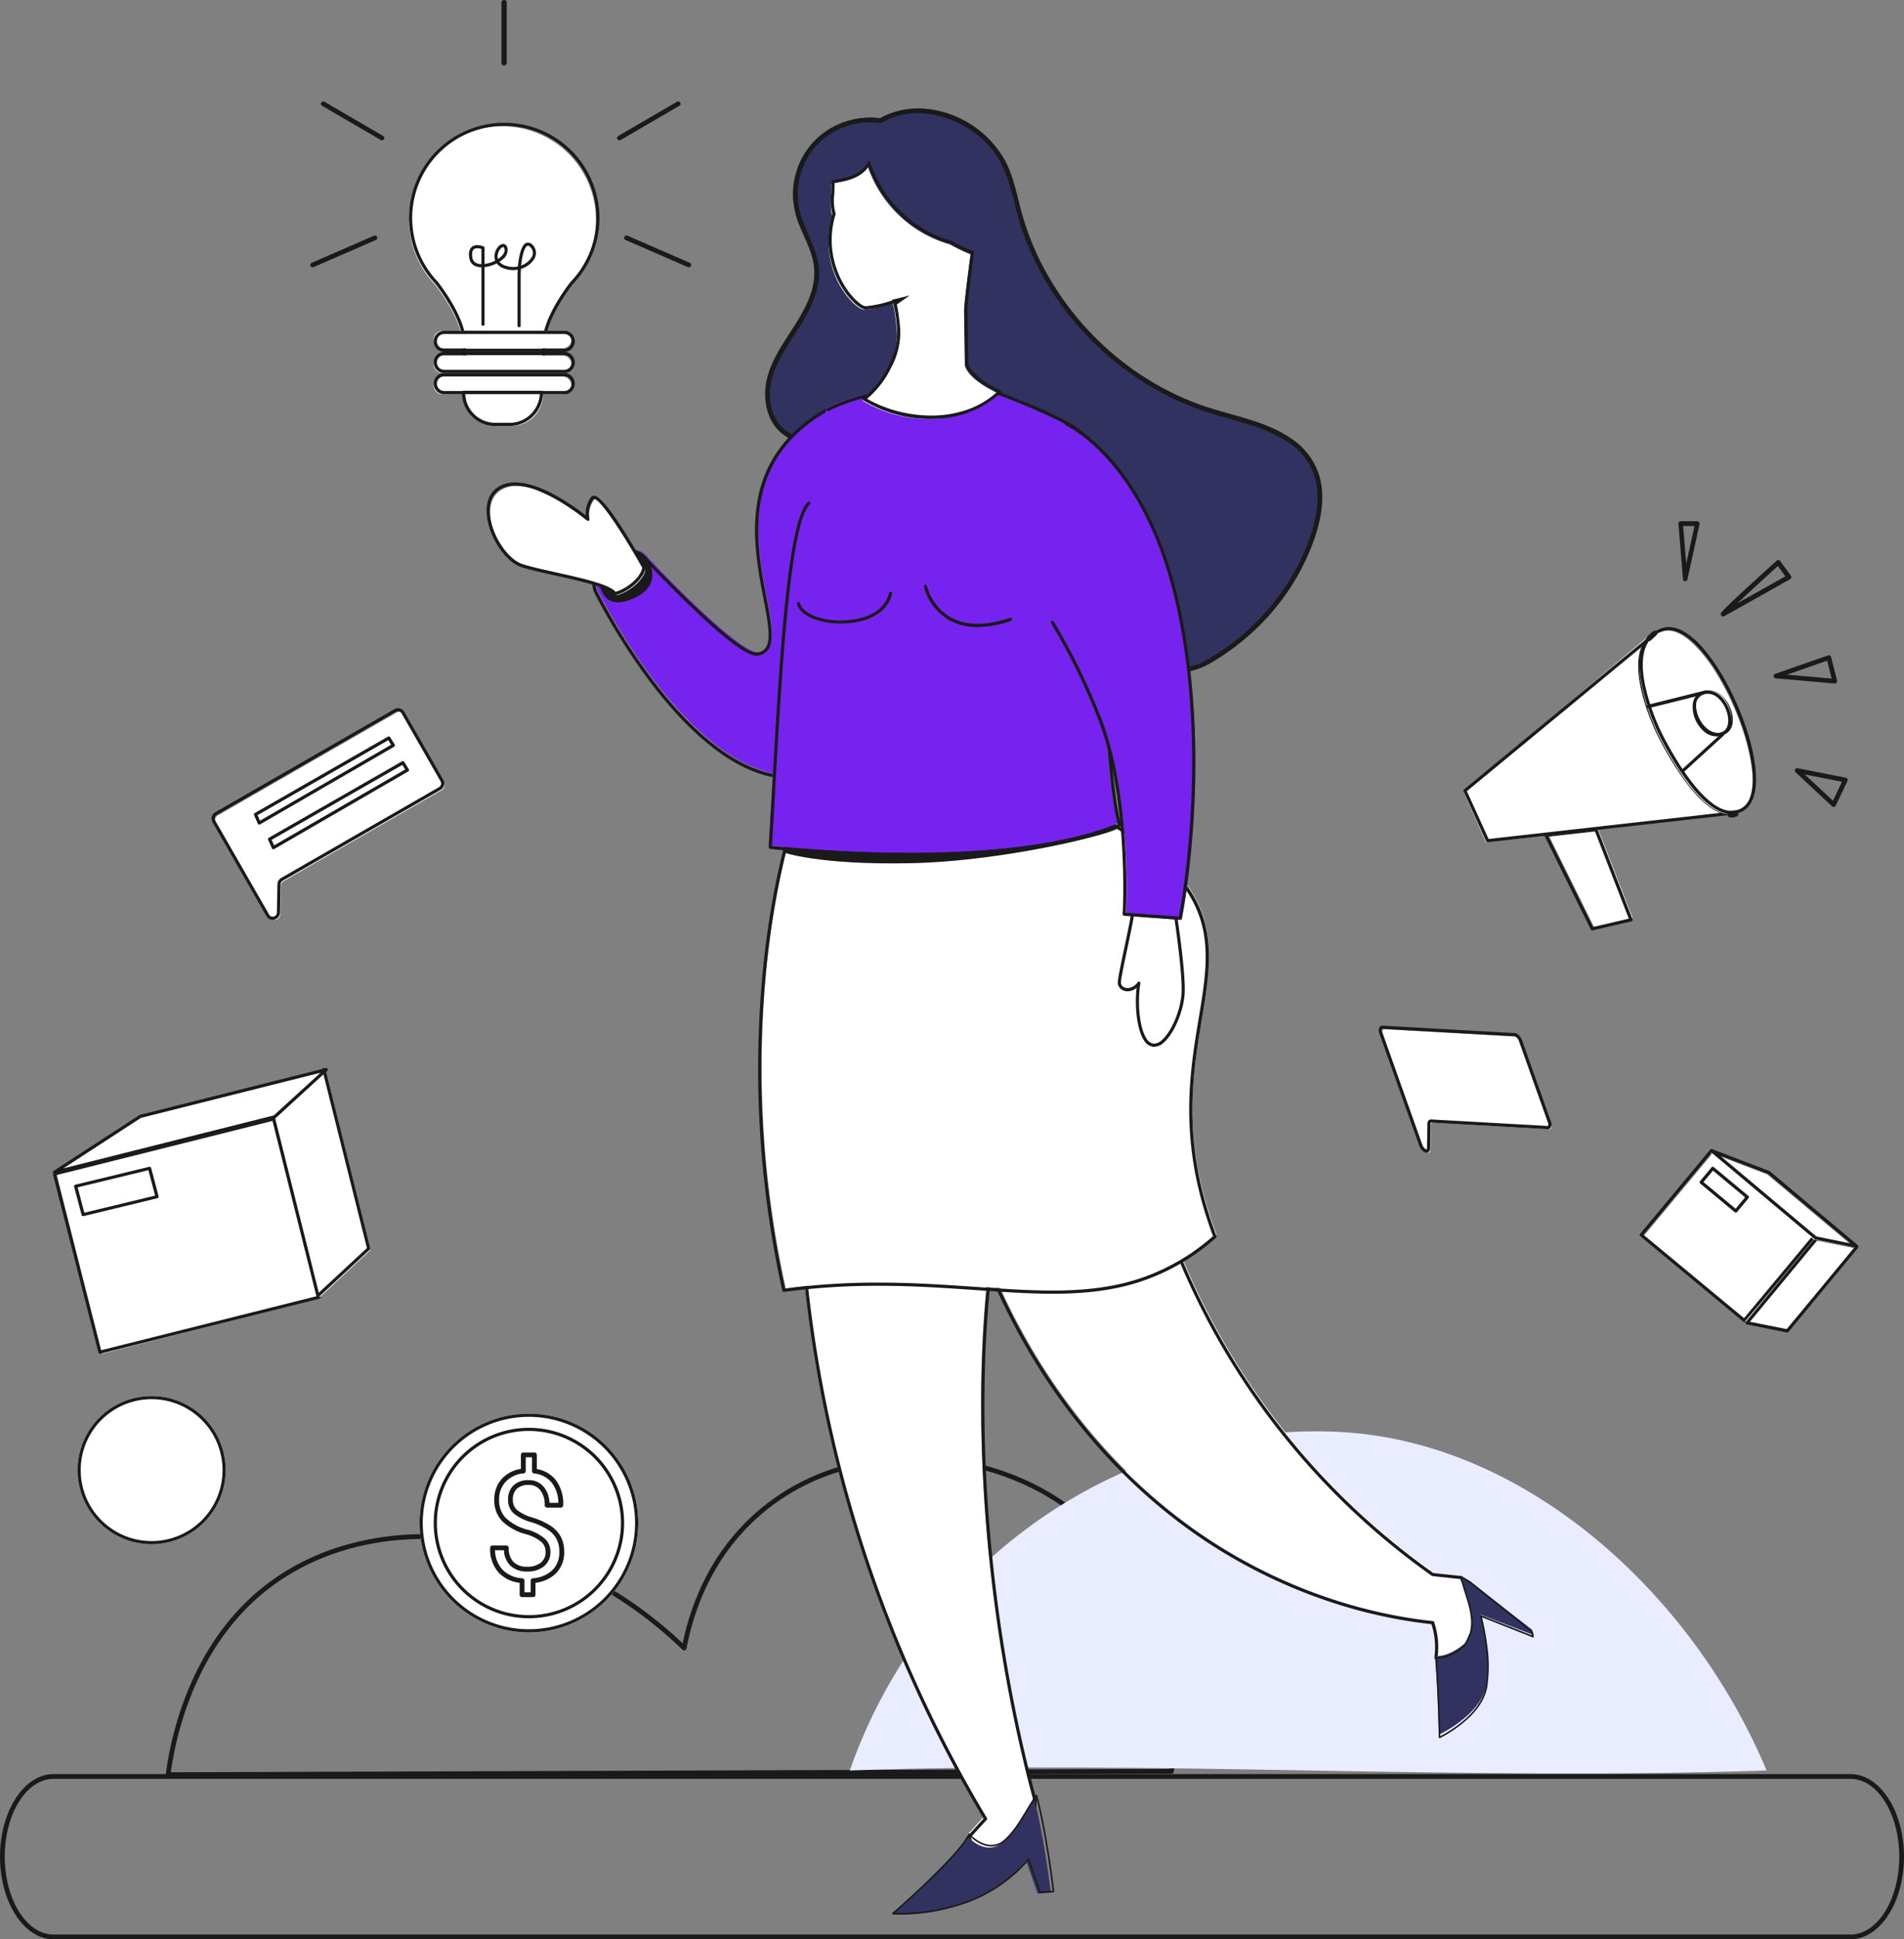 <svg xmlns="http://www.w3.org/2000/svg" xmlns:xlink="http://www.w3.org/1999/xlink" width="539.968" height="549.767" viewBox="0 0 539.968 549.767"><rect x="0" y="0" width="539.968" height="549.767" fill="#808080" stroke="none"/><defs><style>.a{fill:none;}.b{fill:#1a1a1a;}.c{fill:#e9edff;}.d{fill:#fff;}.e{clip-path:url(#a);}.f{fill:#323261;}.g{fill:#7723ef;}.h{clip-path:url(#b);}</style><clipPath id="a"><path class="a" d="M0,0H539.968V46.828H0Z" transform="translate(0 0.172)"/></clipPath><clipPath id="b"><path class="a" d="M0,0H1.5V18.556H0Z" transform="translate(0.21 0.233)"/></clipPath></defs><g transform="translate(0 -0.233)"><path class="b" d="M.678,91h0a.673.673,0,0,1-.67-.757c1.431-11.064,7.231-38.572,30.123-55a67.761,67.761,0,0,1,20.015-9.765,80.357,80.357,0,0,1,23.223-3.319,92.97,92.97,0,0,1,13.38.987,104.173,104.173,0,0,1,31.586,10.087,118.087,118.087,0,0,1,28.274,19.877,72.9,72.9,0,0,1,6.255-18.152,62.6,62.6,0,0,1,14.423-18.812C178.007,6.659,191.832,1.129,207.266.151c1.585-.1,3.2-.151,4.8-.151A78.023,78.023,0,0,1,231.2,2.392a74.505,74.505,0,0,1,17.737,6.965C276.52,24.6,291.36,56.8,285.868,89.483a.671.671,0,0,1-.663.561ZM73.366,23.5c-16.075,0-30.753,4.436-42.447,12.829C21.389,43.167,13.859,52.7,8.538,64.647A94.264,94.264,0,0,0,1.447,89.655L284.628,88.7a79.6,79.6,0,0,0,.274-23.6,76.982,76.982,0,0,0-6.424-21.888A73.328,73.328,0,0,0,266.044,24.53a69.967,69.967,0,0,0-17.759-14,73.156,73.156,0,0,0-17.413-6.839,76.588,76.588,0,0,0-18.8-2.35c-1.574,0-3.164.05-4.724.149-15.131.959-28.676,6.371-39.171,15.653-13.309,11.77-18.487,26.847-20.487,37.423a.677.677,0,0,1-1.134.357c-17.067-16.481-38.379-27.3-60.01-30.455A91.662,91.662,0,0,0,73.366,23.5Z" transform="translate(47 413)"/><path class="c" d="M0,96.138C20.894,36.153,78.049-2.825,138.666.16c52.8,2.6,100.221,45.6,121.334,95.978-86.667,2.986-173.333-2.986-260,0" transform="translate(241 406)"/><path class="d" d="M53,26.54A26.5,26.5,0,1,0,7.462,44.992l-.041-.012s7.534,9.463,7.748,16.414c.124,4.049.1,5.281.065,5.606H37.746c-.039-.325-.06-1.557.065-5.606.214-6.951,7.748-16.414,7.748-16.414l-.013,0A26.464,26.464,0,0,0,53,26.54" transform="translate(116 36)"/><path class="b" d="M38.268,68H15.711a.448.448,0,0,1-.445-.5c.03-.257.061-1.32-.068-5.547-.208-6.736-7.591-16.08-7.665-16.172a.475.475,0,0,1-.052-.083,27,27,0,1,1,38.987.053.309.309,0,0,1-.022.03c-.075.092-7.457,9.433-7.664,16.172-.131,4.235-.1,5.293-.068,5.547a.449.449,0,0,1-.445.5ZM27,.9A26.13,26.13,0,0,0,8.248,45.2a.446.446,0,0,1,.1.167,54.875,54.875,0,0,1,4.168,6.268c2.288,4.034,3.491,7.5,3.577,10.291.079,2.574.109,4.317.089,5.179H37.8c-.02-.885.01-2.627.089-5.179.209-6.778,7.025-15.643,7.8-16.631a.45.45,0,0,1,.074-.1A26.129,26.129,0,0,0,27,.9Z" transform="translate(116 35)"/><path class="d" d="M.258.173H.192s.037.233.065,0" transform="translate(130.775 102.775)"/><path class="b" d="M1.026,2H1.008a1,1,0,0,1-1-.961A.868.868,0,0,1,.223.315.946.946,0,0,1,.932,0h.136a.948.948,0,0,1,.7.3.878.878,0,0,1,.229.7A.989.989,0,0,1,1.026,2ZM.978.206A.891.891,0,0,0,.135.834L.973.891l.88-.137A.892.892,0,0,0,1.008.206Z" transform="translate(131 102)"/><path class="d" d="M.258.173H.192c.028.233.066,0,.066,0" transform="translate(153.775 102.775)"/><path class="b" d="M.992,2H.974A.989.989,0,0,1,.006,1,.878.878,0,0,1,.235.3a.951.951,0,0,1,.7-.3h.136a.947.947,0,0,1,.709.315.869.869,0,0,1,.211.724A1,1,0,0,1,.992,2Zm0-1.794a.892.892,0,0,0-.85.572L1,.888l.855-.1A.9.9,0,0,0,1.022.206Z" transform="translate(153 102)"/><path class="b" d="M14.213,24a.446.446,0,0,1-.443-.447V9.491c0-.6.024-1.208.058-1.8a7.452,7.452,0,0,1-1.294.114,7.575,7.575,0,0,1-2.661-.487A4.3,4.3,0,0,1,7.854,5.9,10.131,10.131,0,0,1,4.421,6.962V23.149a.442.442,0,1,1-.885,0V7.006A4.731,4.731,0,0,1,2,6.743,2.814,2.814,0,0,1,.1,4.46C-.161,2.9.082,1.806.826,1.206A2.382,2.382,0,0,1,2.366.727a5.141,5.141,0,0,1,1.78.357.446.446,0,0,1,.274.413V6.062a9.177,9.177,0,0,0,3.015-.943,3.579,3.579,0,0,1-.149-1.84C7.55,1.749,8.672.4,9.687.39c.3,0,1.038.132,1.272,1.358A3.332,3.332,0,0,1,9.529,4.791a7.746,7.746,0,0,1-.891.657,3.517,3.517,0,0,0,1.543,1.03,6.748,6.748,0,0,0,2.37.434,6.6,6.6,0,0,0,1.342-.138,20.45,20.45,0,0,1,.768-4.339C15.085,1.111,15.63.319,16.28.08A1.286,1.286,0,0,1,16.725,0a2.13,2.13,0,0,1,1.553.914A3.226,3.226,0,0,1,18.263,5a6.718,6.718,0,0,1-3.537,2.47c-.042.642-.066,1.322-.071,2.022V23.553A.445.445,0,0,1,14.213,24ZM16.725.895a.381.381,0,0,0-.141.025C15.811,1.2,15.1,3.451,14.8,6.513a5.675,5.675,0,0,0,2.735-2.021,2.345,2.345,0,0,0,.067-3C17.374,1.221,17.034.895,16.725.895ZM2.367,1.618a1.536,1.536,0,0,0-.99.286C.79,2.38.834,3.475.975,4.31A1.923,1.923,0,0,0,2.3,5.9a3.862,3.862,0,0,0,1.232.207v-4.3A4.126,4.126,0,0,0,2.367,1.618Zm7.328-.337h0c-.459,0-1.327.929-1.538,2.149A2.65,2.65,0,0,0,8.22,4.663a7.076,7.076,0,0,0,.734-.552c.5-.43,1.31-1.288,1.137-2.194-.046-.237-.158-.635-.394-.635Z" transform="translate(133 69)"/><path class="d" d="M36.513,5H2.487a2.5,2.5,0,0,1,0-5H36.513a2.5,2.5,0,0,1,0,5" transform="translate(123 94)"/><path class="b" d="M37.054,6H2.947A2.977,2.977,0,0,1,0,3,2.977,2.977,0,0,1,2.947,0H37.054A2.976,2.976,0,0,1,40,3,2.977,2.977,0,0,1,37.054,6ZM2.947.923A2.06,2.06,0,0,0,.907,3,2.061,2.061,0,0,0,2.947,5.077H37.054A2.061,2.061,0,0,0,39.093,3,2.06,2.06,0,0,0,37.054.923Z" transform="translate(123 94)"/><path class="d" d="M36.513,5H2.487a2.5,2.5,0,0,1,0-5H36.513a2.5,2.5,0,0,1,0,5" transform="translate(123 101)"/><path class="b" d="M37.054,6H2.947A2.977,2.977,0,0,1,0,3,2.977,2.977,0,0,1,2.947,0H37.054A2.976,2.976,0,0,1,40,3,2.977,2.977,0,0,1,37.054,6ZM2.947.923A2.06,2.06,0,0,0,.907,3,2.061,2.061,0,0,0,2.947,5.077H37.054A2.061,2.061,0,0,0,39.093,3,2.06,2.06,0,0,0,37.054.923Z" transform="translate(123 100)"/><path class="d" d="M36.513,5H2.487a2.5,2.5,0,0,1,0-5H36.513a2.5,2.5,0,0,1,0,5" transform="translate(123 107)"/><path class="b" d="M37.054,6H2.947A2.977,2.977,0,0,1,0,3,2.977,2.977,0,0,1,2.947,0H37.054A2.976,2.976,0,0,1,40,3,2.977,2.977,0,0,1,37.054,6ZM2.947.923A2.06,2.06,0,0,0,.907,3,2.061,2.061,0,0,0,2.947,5.077H37.054A2.061,2.061,0,0,0,39.093,3,2.06,2.06,0,0,0,37.054.923Z" transform="translate(123 106)"/><path class="d" d="M13.066,9H8.934A8.967,8.967,0,0,1,0,0H22a8.967,8.967,0,0,1-8.934,9" transform="translate(132 112)"/><path class="b" d="M13.576,10H9.425A9.5,9.5,0,0,1,0,.454.452.452,0,0,1,.449,0h22.1A.452.452,0,0,1,23,.454,9.5,9.5,0,0,1,13.576,10ZM.91.91a8.643,8.643,0,0,0,2.638,5.8A8.429,8.429,0,0,0,9.425,9.091h4.151a8.429,8.429,0,0,0,5.876-2.384A8.646,8.646,0,0,0,22.09.91Z" transform="translate(131 111)"/><g transform="translate(0 503)"><path class="a" d="M0,0H539.968V46.828H0Z" transform="translate(0 0.172)"/><g class="e"><path class="b" d="M524.8,46.829H15.172C6.806,46.829,0,36.325,0,23.414S6.806,0,15.172,0H524.8c8.366,0,15.172,10.5,15.172,23.414S533.162,46.829,524.8,46.829ZM15.172,1.343c-7.622,0-13.822,9.9-13.822,22.072s6.2,22.072,13.822,22.072H524.8c7.622,0,13.822-9.9,13.822-22.072S532.418,1.343,524.8,1.343Z" transform="translate(0 0.172)"/></g></g><path class="d" d="M64.987,151.14c.008-.208.013-.33.013-.33l-.09.035C51.658,101.7,47.09,44.722,52.385,0L0,3.074A370.975,370.975,0,0,0,50.973,156.288l-4.7,5.146s2.083,6.08,2.35,6.507,6.987-1.548,7.574-2.241,8.534-7.524,8.534-7.738c0-.183.2-5.314.252-6.768l.015-.005Z" transform="translate(228 359)"/><path class="b" d="M49.361,169l-.076,0a.619.619,0,0,1-.516-.267c-.259-.415-1.763-4.756-2.4-6.6a.449.449,0,0,1,.094-.449l4.479-4.9A372.38,372.38,0,0,1,0,3.572a.456.456,0,0,1,.105-.337.452.452,0,0,1,.316-.157L52.889,0h.031a.451.451,0,0,1,.442.5C48,45.8,52.652,102.056,65.819,150.992a.449.449,0,0,1,.181.377l-.01.265a.458.458,0,0,1-.009.226c-.074,1.933-.246,6.452-.247,6.647,0,.3,0,.314-4.514,4.3l-.025.022c-1.809,1.6-3.859,3.407-4.116,3.711a11,11,0,0,1-3.661,1.547A20.83,20.83,0,0,1,49.361,169ZM52.407.932.945,3.948A371.452,371.452,0,0,0,51.888,156.6a.45.45,0,0,1-.054.535l-4.525,4.952c.818,2.381,1.842,5.281,2.155,6.019,1.187-.02,6.436-1.649,6.933-2.152.277-.328,1.782-1.663,4.228-3.822,1.681-1.485,3.771-3.33,4.214-3.789.024-.742.143-3.871.222-5.942l.026-.685c0-.009,0-.019,0-.028v-.049a.459.459,0,0,1-.063-.138C51.833,102.618,47.115,46.329,52.407.932Z" transform="translate(228 358.999)"/><path class="d" d="M51.718,0a205.94,205.94,0,0,0,73.063,93.077l8.059.852,4.054,8s.24,13.111,0,13.431-4.4,4.637-4.4,4.637l-6.8-3.394c.523-4.36,0-6.2-.913-9.9-25.9-2.733-50.814-13.118-71.237-28.483C29.5,60.134,11.516,35.425,0,8.534Z" transform="translate(282 353)"/><path class="b" d="M133.039,121a.45.45,0,0,1-.2-.047l-6.806-3.4a.45.45,0,0,1-.246-.455,21.237,21.237,0,0,0-.795-9.3l-.033-.134c-25.029-2.7-50.315-12.847-71.2-28.562C30.809,61.831,12.232,37.648.036,9.166a.455.455,0,0,1,.019-.392.448.448,0,0,1,.32-.227L52.131.005A.467.467,0,0,1,52.2,0a.448.448,0,0,1,.42.285,206.454,206.454,0,0,0,72.86,92.885l7.95.841a.449.449,0,0,1,.353.244l4.057,8.009a.46.46,0,0,1,.049.194c.242,13.279.025,13.566-.091,13.72-.263.352-4.267,4.506-4.437,4.683A.447.447,0,0,1,133.039,121ZM51.918.951h0L1.088,9.339C13.222,37.442,31.622,61.318,54.3,78.384c20.853,15.691,46.091,25.784,71.066,28.419a.452.452,0,0,1,.389.339l.108.438v0a21.83,21.83,0,0,1,.85,9.307l6.23,3.109c1.36-1.413,3.673-3.83,4.086-4.3.129-.956.049-8.371-.037-13.122l-3.9-7.7-7.822-.827a.463.463,0,0,1-.211-.079A207.411,207.411,0,0,1,51.918.951Z" transform="translate(281 353)"/><path class="f" d="M9.822,1.49,7.265,0c1.048,5.08,4.2,10.4,2.7,15.9C9.378,17.034,8.93,18.59,8.2,19.293,6.1,21.1,2.784,22.977,0,22.676.836,32.537,1.042,45,1.042,45s11.879-5.452,13.5-14.033S12.938,10.98,12.938,10.98L28,16.782l-.5-1.522Z" transform="translate(407 447)"/><path class="b" d="M1.25,46a.224.224,0,0,1-.119-.034.227.227,0,0,1-.105-.189v-.034C1,44.419.771,32.535,0,23.2a.224.224,0,0,1,.228-.246h.02a5.126,5.126,0,0,0,.568.031c1.68,0,4.487-.894,7.33-3.4a7.066,7.066,0,0,0,1.128-2.107l.008-.019c.17-.411.346-.836.536-1.214,1-3.82-.191-7.59-1.347-11.236l0-.007-.014-.044A45.452,45.452,0,0,1,7.152.272a.23.23,0,0,1,.091-.23A.223.223,0,0,1,7.373,0a.219.219,0,0,1,.114.032L10,1.54a.156.156,0,0,1,.025.017L27.423,15.5a.217.217,0,0,1,.075.108l.491,1.54a.228.228,0,0,1-.059.235.224.224,0,0,1-.154.062.217.217,0,0,1-.082-.016l-14.41-5.711A69.869,69.869,0,0,1,14.759,19.6a39.97,39.97,0,0,1,0,12.009c-1.6,8.682-13.3,14.311-13.414,14.367A.218.218,0,0,1,1.25,46ZM.47,23.427c.718,8.875.957,19.869,1,21.983,1.9-.972,11.436-6.205,12.848-13.882,1.572-8.537-1.546-20.015-1.578-20.128a.23.23,0,0,1,.066-.229.222.222,0,0,1,.233-.043l14.379,5.7-.326-1.018L9.762,1.922,7.7.687c.307,1.368.74,2.731,1.2,4.173,1.18,3.718,2.4,7.563,1.35,11.523a.244.244,0,0,1-.017.045c-.191.377-.377.827-.541,1.223a7.273,7.273,0,0,1-1.237,2.265,16.939,16.939,0,0,1-3.559,2.419,9.238,9.238,0,0,1-4.064,1.1C.709,23.438.588,23.434.47,23.427Z" transform="translate(407 447)"/><path class="f" d="M33.417,1.97C45.222-3.634,61.249,3.3,66.959,15.364c2.026,4.279,2.885,9,4.127,13.57,7.135,26.252,28.275,48.219,54.175,56.3,10.78,3.361,23.792,5.606,28.822,15.745,3.135,6.32,1.988,13.94-.335,20.6a65.865,65.865,0,0,1-29.81,35.209C94.613,173.287,5.963,92.109,5.963,92.109.745,89.347-.9,82.333.451,76.572S5.416,65.9,8.537,60.878s5.9-10.714,5.272-16.6c-.58-5.429-3.972-10.139-5.331-15.427A21.475,21.475,0,0,1,13.2,9.518,21.315,21.315,0,0,1,31.873,2.787Z" transform="translate(218 31)"/><path class="b" d="M34.571,3.217C42.729-.58,52.537,1.748,59.51,6.953a25.6,25.6,0,0,1,8.485,10.912c2.128,5.3,2.963,11.02,4.811,16.417a82.219,82.219,0,0,0,14.281,25.44A84.6,84.6,0,0,0,109.3,78.807a80.507,80.507,0,0,0,13.3,6.314c4.48,1.642,9.125,2.769,13.678,4.181a44.041,44.041,0,0,1,12.472,5.573,18.013,18.013,0,0,1,7.592,11.663c.991,5.673-.5,11.55-2.516,16.835a62.3,62.3,0,0,1-7.366,13.7,66,66,0,0,1-10.378,11.478,58.567,58.567,0,0,1-11.836,8.26c-3.653,1.853-7.92,2.066-11.929,1.658A58.524,58.524,0,0,1,97.265,154.5a137.555,137.555,0,0,1-17.091-8.2c-6.031-3.355-11.891-7.011-17.634-10.833-5.841-3.888-11.561-7.955-17.19-12.142q-7.731-5.751-15.241-11.79-6.235-5-12.334-10.169-4.041-3.423-8.015-6.924Q8.726,93.525,7.7,92.6c-.752-.676-1.648-1.108-2.413-1.774-3.442-3-4.443-8.107-3.731-12.445.929-5.66,4.384-10.535,7.411-15.265,3.106-4.853,6.172-10.2,6.334-16.109.159-5.811-3.128-10.68-4.937-15.992a20.74,20.74,0,0,1,.789-15.412A20.147,20.147,0,0,1,22.43,5.238a21.012,21.012,0,0,1,7.282-1.33q.893,0,1.783.077a3.4,3.4,0,0,0,1.54.04c.527-.213,1.031-.542,1.535-.807.77-.4.087-1.569-.682-1.164l-1.551.815.521-.068a22.335,22.335,0,0,0-14.9,3.141,21.422,21.422,0,0,0-9.117,11.95,22.063,22.063,0,0,0-.929,7.776,24.778,24.778,0,0,0,1.978,7.9c1.088,2.644,2.4,5.207,3.245,7.945a16.924,16.924,0,0,1,.426,8.644C11.174,61.318-.105,69.275,0,81.162c.04,4.417,1.745,9.105,5.606,11.58a9.336,9.336,0,0,1,1.334.991q2.944,2.639,5.942,5.216,5.346,4.613,10.8,9.1,7.149,5.875,14.483,11.522,8.235,6.336,16.74,12.314c5.839,4.085,11.788,8.019,17.893,11.7a180.109,180.109,0,0,0,17.644,9.475,84.572,84.572,0,0,0,16.248,5.824,32.718,32.718,0,0,0,13.7.658,20.258,20.258,0,0,0,6.314-2.557,67.905,67.905,0,0,0,12.447-9.41,64.926,64.926,0,0,0,16.762-26.035c1.8-5.355,2.845-11.309,1.4-16.873a19.569,19.569,0,0,0-8.134-11.122c-7.829-5.368-17.69-6.564-26.438-9.8A80.688,80.688,0,0,1,97.269,68.361,83.275,83.275,0,0,1,78.906,45.012a77.558,77.558,0,0,1-5.7-13.9c-1.668-5.564-2.495-11.483-5.321-16.637A28.969,28.969,0,0,0,46.252.173,22.841,22.841,0,0,0,33.889,2.054c-.788.367-.1,1.529.682,1.164" transform="translate(217 31)"/><path class="g" d="M.57,52.716s25.241,51.244,54.045,52.274C71.312,105.588,82,79.3,82,79.3L67.684,0C25.653,22.218,60.512,68.532,46.2,70.141,40.407,70.791,14.4,42.9,14.4,42.9,10.094,37.325-2.854,45.85.57,52.716" transform="translate(169 115)"/><path class="b" d="M55.679,106c-.18,0-.363,0-.562-.01-15.073-.54-29.1-14.832-38.207-26.726A177.852,177.852,0,0,1,.628,53.422l0-.006c-1.97-3.955,1.024-8.2,4.639-10.461a11,11,0,0,1,5.666-1.821,5.214,5.214,0,0,1,4.305,1.984c7.032,7.537,26.354,27.1,31.246,27.1a1.613,1.613,0,0,0,.175-.009,3.269,3.269,0,0,0,2.419-1.246c1.68-2.279.68-7.51-.585-14.132C45.419,38.748,40.775,14.445,68.007.052a.451.451,0,0,1,.655.319L82.993,79.741a.447.447,0,0,1-.026.25,69.694,69.694,0,0,1-7.493,13.18C69.327,101.563,62.482,106,55.679,106ZM10.9,42.041A10.051,10.051,0,0,0,5.745,43.72c-3.282,2.057-6.03,5.843-4.309,9.294a176.072,176.072,0,0,0,16.2,25.712C33.924,99.986,47.027,104.8,55.15,105.088c.171.006.352.009.539.009a18.04,18.04,0,0,0,10.483-3.691,38.227,38.227,0,0,0,8.165-8.263A69.8,69.8,0,0,0,82.08,79.77L67.883,1.143C41.852,15.26,46.381,38.97,49.379,54.66,50.685,61.5,51.718,66.9,49.8,69.5a4.173,4.173,0,0,1-3.046,1.607,2.163,2.163,0,0,1-.235.012c-4.037,0-14.709-10.177-18.215-13.521C21.1,50.722,14.608,43.768,14.548,43.7A4.415,4.415,0,0,0,10.9,42.041Z" transform="translate(168 115)"/><path class="b" d="M.843,11.1s1.646,5.475,9.677,1.379S13.334,1.042,13.334,1.042s-4.26-3.2-9.922,1.622S.843,11.1.843,11.1" transform="translate(170 157)"/><path class="d" d="M8.617,4.506s-18.16,55.93-1.755,129.982C62.5,126.944,95.891,148.111,129,119.264,105.553,57.388,154.408,35.272,99.448,2.137c-29.8-5.932-90.83,2.37-90.83,2.37" transform="translate(216 231)"/><path class="b" d="M83.537,136c-6.839,0-14.009-.5-21.6-1.025-8.746-.607-17.789-1.235-27.779-1.235a197.583,197.583,0,0,0-26.8,1.741.438.438,0,0,1-.065,0,.451.451,0,0,1-.437-.353A291.427,291.427,0,0,1,1.57,42.148C4.01,19.38,8.438,5.389,8.626,4.8A.455.455,0,0,1,8.994,4.5C9.326,4.451,42.578,0,71.726,0c11.7,0,21.233.716,28.332,2.129a.465.465,0,0,1,.145.056c31.751,19.141,29.171,34.644,25.6,56.1-2.595,15.587-5.823,34.985,4.169,61.354a.45.45,0,0,1-.125.5,61.113,61.113,0,0,1-22.408,12.757C100.574,135.013,92.979,136,83.537,136Zm-49.378-3.161c10,0,19.053.628,27.807,1.235l.034,0c7.554.525,14.689,1.02,21.477,1.02,9.3,0,16.775-.962,23.532-3.026a60.047,60.047,0,0,0,22.006-12.408c-9.943-26.441-6.706-45.891-4.106-61.519v-.006C128.422,37.044,130.959,21.8,99.8,3,92.761,1.6,83.313.9,71.724.9,43.993.9,12.859,4.895,9.4,5.35,9.079,6.394,7.92,10.294,6.547,16.626A244.278,244.278,0,0,0,2.465,42.272,290.547,290.547,0,0,0,7.65,134.534,198.638,198.638,0,0,1,34.159,132.839Z" transform="translate(215 231)"/><path class="b" d="M0,8.82s9.653,3.652,36.062,3.128C63.9,11.4,95.215,3.147,95,1.944,94.685.2,91.151.109,87.451.048,67.405-.285,2.18,1.235,1.909,1.235,1.588,1.235,0,8.82,0,8.82" transform="translate(222 233)"/><path class="g" d="M10.944,31.407C4.209,37.551,2.191,93.364,0,128.891c0,0,65.2,7.673,99-6.255C93.657,105.281,93.646,15.2,87.228,10.7S63.929,0,63.929,0L30.609.253S22.467,1.641,16.368,4.938" transform="translate(218 111)"/><path class="b" d="M40.222,132q-1.484,0-2.913-.013C16.974,131.812.562,129.906.4,129.887a.451.451,0,0,1-.4-.476c.326-5.291.646-10.974.984-16.992C2.974,77.024,5.228,36.906,11.1,31.548a.451.451,0,0,1,.606.667c-5.6,5.109-7.943,46.775-9.824,80.255-.329,5.857-.64,11.4-.958,16.568,5.662.62,66.055,6.827,98.075-6.123-2.384-8.341-3.717-31.507-5.007-53.923-1.488-25.846-3.174-55.141-6.487-57.463C81.424,7.265,65.607,1.364,64.365.9l-33.234.252c-.586.1-8.315,1.518-14.082,4.635A.451.451,0,0,1,16.621,5C22.721,1.7,30.932.274,31.014.26a.481.481,0,0,1,.072-.007L64.44,0A.568.568,0,0,1,64.6.028c.692.254,17.027,6.277,23.425,10.762,3.415,2.394,4.937,24.579,6.869,58.151,1.308,22.728,2.661,46.23,5.087,54.106a.452.452,0,0,1-.259.55c-16.656,6.861-41,8.4-59.5,8.4" transform="translate(218 111)"/><path class="d" d="M48,64.7c-8.32,8.013-24.423,10.44-38.4,2.109,5.333-3.8,10.336-13.014,9.766-19.655s-1.27-7.977-1.27-7.977c-3.484,1.18-7.082,1.9-8.284,1.792C7.47,40.759-3.408,30.422,1.07,14.391.112,11.937.929,8.578.735,5.338,1.824,4.815,8.44,4.886,10.936,0A34.866,34.866,0,0,0,24.074,17.649a35.015,35.015,0,0,0,10.273,4.862,50.322,50.322,0,0,0,5.908,2.845C40.034,26.987,38.369,39.422,38.4,41.6l.212,15.191S39.038,60.584,48,64.7" transform="translate(235 47)"/><path class="b" d="M28.566,73a35.537,35.537,0,0,1-9.61-1.332,37.766,37.766,0,0,1-9.111-3.933.445.445,0,0,1-.031-.746c5.006-3.564,10.174-12.567,9.6-19.282a39.759,39.759,0,0,0-1.1-7.463,32.277,32.277,0,0,1-7.764,1.689c-.111,0-.212,0-.3-.012-1.139-.1-3.543-1.915-5.755-5.074a25.635,25.635,0,0,1-3.44-21.967A14.368,14.368,0,0,1,.685,9.351V9.333A31.03,31.03,0,0,0,.743,5.819.444.444,0,0,1,1,5.39a6.671,6.671,0,0,1,1.495-.348c2.327-.4,6.658-1.154,8.519-4.8A.453.453,0,0,1,11.417,0h.033a.452.452,0,0,1,.4.309A34.384,34.384,0,0,0,24.837,17.755a34.505,34.505,0,0,0,10.157,4.806.434.434,0,0,1,.093.038,35.263,35.263,0,0,0,4.567,2.255l.023.009c.369.145.717.282,1.313.577a.446.446,0,0,1,.247.459c-.019.134-1.887,13.925-1.854,16.2L39.6,57.28a5.733,5.733,0,0,0,1.493,2.456,23.557,23.557,0,0,0,7.649,5.1.445.445,0,0,1,.125.726,28.358,28.358,0,0,1-17.387,7.319C30.517,72.959,29.538,73,28.566,73ZM18.591,39.232a.453.453,0,0,1,.4.242c.076.146.76,1.615,1.321,8.157A21.268,21.268,0,0,1,17.7,58.522,26.716,26.716,0,0,1,10.891,67.3a36.211,36.211,0,0,0,8.592,3.473,37.379,37.379,0,0,0,9.578,1.271,30.833,30.833,0,0,0,9.948-1.574,24.674,24.674,0,0,0,8.746-5.11c-8.535-4.076-9.045-7.839-9.063-8l-.215-15.255C38.444,39.89,40.107,27.5,40.3,26.1c-.4-.188-.665-.292-.971-.412a35.864,35.864,0,0,1-4.633-2.282,35.364,35.364,0,0,1-10.377-4.919A35.407,35.407,0,0,1,11.3,1.518C9.061,4.811,4.89,5.534,2.649,5.923c-.342.059-.728.126-.985.188.043,1.095-.016,2.194-.073,3.257l0,.028a13.294,13.294,0,0,0,.364,5.3.439.439,0,0,1,.014.281A24.77,24.77,0,0,0,5.241,36.337c2.236,3.2,4.42,4.632,5.092,4.692.071.007.155.01.247.01a32.478,32.478,0,0,0,7.865-1.782A.457.457,0,0,1,18.591,39.232Z" transform="translate(235 46)"/><path class="d" d="M15.7,1.369S18.23,17.76,17.983,24.028,13.343,39.607,9.42,38.969,4.4,27.885,5.5,21.457C3.143,24.51.162,23.225,0,21.457S3.666,4.1,3.98.083A30.865,30.865,0,0,1,15.7,1.369" transform="translate(317 258)"/><path class="b" d="M10.317,40a2.884,2.884,0,0,1-.464-.037,3.606,3.606,0,0,1-2.337-1.656C5.334,35.189,4.767,28.229,5.341,23.262a4.018,4.018,0,0,1-2.533,1,3.2,3.2,0,0,1-.928-.138A2.525,2.525,0,0,1,.006,22c-.079-.887.637-4.362,1.825-9.979C2.824,7.337,3.85,2.491,4.006.5A.448.448,0,0,1,4.418.086C5.237.029,6.067,0,6.886,0a29.925,29.925,0,0,1,9.5,1.4.45.45,0,0,1,.288.355c.1.672,2.554,16.535,2.307,22.8-.2,5.112-3.017,11.8-6.024,14.314A4.184,4.184,0,0,1,10.317,40ZM5.974,21.51a.441.441,0,0,1,.181.039.453.453,0,0,1,.256.49c-.874,5.094-.349,12.635,1.825,15.743A2.772,2.772,0,0,0,9.992,39.07a2.012,2.012,0,0,0,.323.026,3.351,3.351,0,0,0,2.082-.923C15.24,35.8,17.9,29.417,18.1,24.521c.229-5.788-2-20.675-2.255-22.353a30.872,30.872,0,0,0-9-1.263c-.661,0-1.331.02-1.989.058C4.607,3.2,3.636,7.781,2.7,12.214l-.011.051c-.92,4.347-1.872,8.843-1.8,9.656a1.659,1.659,0,0,0,1.244,1.335,2.318,2.318,0,0,0,.672.1,3.732,3.732,0,0,0,2.823-1.673A.435.435,0,0,1,5.974,21.51Z" transform="translate(317 257)"/><path class="g" d="M4.02,0S25.951,9.671,35.2,50.086C45.434,94.833,36.123,140,36.123,140l-15.8-1.153s1.94-32.477-6.981-55.457A176.943,176.943,0,0,0,0,56.192" transform="translate(299 121)"/><path class="b" d="M36.688,141h-.034L20.8,139.845a.45.45,0,0,1-.42-.474c.019-.324,1.836-32.67-6.973-55.31A178.17,178.17,0,0,0,.07,56.921.446.446,0,0,1,.212,56.3a.457.457,0,0,1,.626.141A179.209,179.209,0,0,1,14.255,83.736C22.572,105.109,21.5,135,21.311,138.981l15.008,1.092c.868-4.516,8.625-47.414-1-89.4C26.2,10.906,4.52.956,4.3.86a.447.447,0,0,1-.23-.593.454.454,0,0,1,.6-.228c.228.1,5.666,2.545,12.314,10.008,6.11,6.859,14.4,19.441,19.216,40.425,10.172,44.361,1.025,89.715.931,90.168a.453.453,0,0,1-.444.359" transform="translate(298 120)"/><path class="g" d="M0,3.212C1.949,11.005,23.93,11.853,26,0" transform="translate(227 168)"/><path class="b" d="M12.385,9C6.869,9,1.045,7.156.015,3.444a.429.429,0,0,1,.327-.525A.461.461,0,0,1,.9,3.227c.836,3.011,6.132,5.116,12.315,4.9C21.657,7.827,25.4,3.914,26.093.353a.458.458,0,0,1,.532-.346.433.433,0,0,1,.368.5c-.753,3.891-4.76,8.161-13.744,8.478-.286.01-.575.015-.864.015" transform="translate(226 168)"/><path class="g" d="M0,0S3.486,16.135,24,9.322" transform="translate(262 166)"/><path class="b" d="M15.254,12A16.164,16.164,0,0,1,6.97,9.919,15.478,15.478,0,0,1,.01.555.457.457,0,0,1,.352.011.448.448,0,0,1,.886.358,14.817,14.817,0,0,0,7.427,9.133c4.308,2.506,10.023,2.6,16.985.281a.447.447,0,0,1,.565.292.459.459,0,0,1-.287.576A30.108,30.108,0,0,1,15.254,12" transform="translate(262 166)"/><path class="d" d="M43.763,23.066s-12.2-21.7-14.282-19.108A7.618,7.618,0,0,0,28.2,9.949S12.631-3.167,3.966.72,2.522,20.8,9.582,23.066,33.813,27.761,35.9,31c5.368-1.524,9.1-6.67,7.863-7.934" transform="translate(139 138)"/><path class="b" d="M36.43,32a.447.447,0,0,1-.378-.208c-1.291-2.005-9.75-3.889-16.546-5.4l-.016,0-.021,0c-3.69-.821-7.175-1.6-9.551-2.36C5.176,22.5.365,15.067.019,8.73-.189,4.909,1.311,2.08,4.242.764A9.372,9.372,0,0,1,8.1,0c3.235,0,7.185,1.283,11.74,3.815A64.09,64.09,0,0,1,28.12,9.372a7.566,7.566,0,0,1,1.527-5.231,1.01,1.01,0,0,1,.8-.384c.032,0,.064,0,.1,0,1.326.112,3.862,3.014,7.539,8.628,2.867,4.376,5.568,9.1,6.6,10.928a1.662,1.662,0,0,1,.23,1.6c-.545,2.072-3.834,5.781-8.356,7.065A.442.442,0,0,1,36.43,32ZM8.085.914A8.447,8.447,0,0,0,4.609,1.6C1.322,3.071.788,6.262.92,8.68c.323,5.905,4.916,13.075,9.272,14.474,2.344.754,5.817,1.527,9.493,2.345,7.37,1.639,14.991,3.335,16.913,5.521a13.646,13.646,0,0,0,5-2.928,8.174,8.174,0,0,0,2.437-3.408c.1-.365.078-.647-.047-.775a.488.488,0,0,1-.071-.1C39.812,16.5,32.529,4.843,30.467,4.669h-.025a.1.1,0,0,0-.1.047,7.134,7.134,0,0,0-1.2,5.615.458.458,0,0,1-.2.493.451.451,0,0,1-.527-.038,65.022,65.022,0,0,0-7.027-4.979,43.979,43.979,0,0,0-6.56-3.367A18.646,18.646,0,0,0,8.085.914Z" transform="translate(138 137)"/><path class="f" d="M31.292,12.543c-3.154,2.762-7.009,1.3-10-1.727C19,16.48,0,32.931,0,32.931S23.559,34.9,38.018,17.776l3.242,9.261L45,26.759S43.089,10.612,40.227,0c-2.846,4-4.977,9.042-8.934,12.543" transform="translate(253 510)"/><path class="b" d="M2.332,34C.989,34,.213,33.94.206,33.939a.228.228,0,0,1-.128-.4c.047-.041,4.874-4.248,9.963-9.146,4.608-4.436,10.348-10.336,11.524-13.254A.227.227,0,0,1,21.73,11a.24.24,0,0,1,.042,0,.227.227,0,0,1,.162.067c2.038,2.073,4.178,3.168,6.189,3.168a5.38,5.38,0,0,0,3.628-1.422c2.666-2.369,4.518-5.461,6.309-8.452l.025-.042C38.977,2.828,39.819,1.423,40.76.1a.223.223,0,0,1,.182-.1.219.219,0,0,1,.041,0,.226.226,0,0,1,.177.165C44.02,10.819,45.98,27.248,46,27.409a.228.228,0,0,1-.05.171.223.223,0,0,1-.157.083L42,27.945h-.02a.225.225,0,0,1-.208-.151l-3.152-9.046A42.428,42.428,0,0,1,18.286,31.62,56.512,56.512,0,0,1,2.332,34ZM21.847,11.618h0c-1.1,2.349-4.615,6.418-10.437,12.1-4.617,4.5-9.293,8.641-10.616,9.8.25.01.785.03,1.551.03a55.97,55.97,0,0,0,15.943-2.4A41.865,41.865,0,0,0,38.535,18.155a.224.224,0,0,1,.172-.08.224.224,0,0,1,.212.152l3.224,9.252,3.38-.252c-.33-2.7-2.1-16.659-4.673-26.471-.837,1.219-1.6,2.49-2.4,3.837-1.808,3.02-3.678,6.142-6.4,8.559A5.82,5.82,0,0,1,28.123,14.7c-2.044,0-4.214-1.065-6.275-3.08Z" transform="translate(253 509)"/><path class="b" d="M5,0,0,1.221.679,3Z" transform="translate(253 84)"/><path class="d" d="M24,25.455,13.061,28,0,1.59,14.113,0Z" transform="translate(439 235)"/><path class="b" d="M13.565,29a.45.45,0,0,1-.407-.251L.046,2.241a.444.444,0,0,1,.01-.412A.454.454,0,0,1,.4,1.6L14.57,0a.447.447,0,0,1,.055,0,.455.455,0,0,1,.42.288l9.926,25.549a.447.447,0,0,1-.023.37.453.453,0,0,1-.3.227L13.669,28.988A.459.459,0,0,1,13.565,29ZM14.324.932,1.142,2.417,13.813,28.034l10.124-2.355L14.324.932Z" transform="translate(438 235)"/><path class="d" d="M75,50.148,37.329,54.461,23.251,56.074,6.422,58,0,43.628,51.983,0c-6.742,7.485,2.806,27.1,2.806,27.1S65.43,49.731,75,50.148" transform="translate(415 181)"/><path class="b" d="M6.881,58a.453.453,0,0,1-.411-.263L.04,43.586a.446.446,0,0,1,.122-.526L52.213.1A.456.456,0,0,1,52.5,0a.45.45,0,0,1,.326.138.444.444,0,0,1,.009.608c-1.476,1.612-2.248,3.983-2.293,7.046a32.159,32.159,0,0,0,1.271,8.627,65.3,65.3,0,0,0,3.9,10.518c.105.22,10.645,22.046,19.852,22.44a.446.446,0,0,1,.031.889L6.932,58A.319.319,0,0,1,6.881,58ZM50.616,2.584,1,43.529,7.158,57.074l65.736-7.4C63.985,46.131,55.27,28.09,54.9,27.324c-.326-.659-7.932-16.228-4.288-24.74Z" transform="translate(415 181)"/><path class="d" d="M25.225,52h0c-2.166-.094-4.567-1.347-7.138-3.724a45.6,45.6,0,0,1-6.448-7.791A95.12,95.12,0,0,1,5.174,29.279,65.784,65.784,0,0,1,2.2,21.8C.108,15.427-1.56,6.915,2.391,2.554L3.964,1.241A8.933,8.933,0,0,1,6.4.191,5.5,5.5,0,0,1,7.844,0c2.273,0,4.8,1.318,7.5,3.919a45.855,45.855,0,0,1,7.339,9.776c4.692,8.044,8.173,17.717,9.083,25.244a20.357,20.357,0,0,1-.425,8.527A5.92,5.92,0,0,1,27.1,51.786L25.225,52Zm-6-34.1h0a4.291,4.291,0,0,0-1.527.289c-1.908.725-2.771,2.663-2.308,5.184.57,3.107,3.121,6.46,6.247,6.461a4.583,4.583,0,0,0,1.718-.343c1.7-.685,2.432-2.592,1.946-5.1a9.782,9.782,0,0,0-2.137-4.423A5.345,5.345,0,0,0,19.229,17.9Z" transform="translate(465 179)"/><path class="b" d="M25.754,53h-.019c-4.1-.177-8.8-4.125-13.982-11.734a95.325,95.325,0,0,1-6.52-11.29,66.89,66.89,0,0,1-3-7.547C.091,15.93-1.6,7.232,2.513,2.7c.014-.015.03-.03.045-.043L4.136,1.345a.46.46,0,0,1,.048-.035A9.42,9.42,0,0,1,6.747.2,5.873,5.873,0,0,1,8.295,0a8.467,8.467,0,0,1,4,1.137A18.971,18.971,0,0,1,16.61,4.5c4.626,4.66,9.345,12.644,12.622,21.359,3.4,9.055,4.576,17.022,3.213,21.856-.784,2.782-2.367,4.483-4.705,5.056a.416.416,0,0,1-.057.01L25.8,53ZM8.308.893a5.032,5.032,0,0,0-1.323.174,8.585,8.585,0,0,0-2.3.983L3.157,3.327C-.637,7.546,1.023,15.891,3.083,22.15a65.777,65.777,0,0,0,2.957,7.438c.1.221,10.564,22.066,19.7,22.516l1.814-.208c1.987-.5,3.343-1.985,4.03-4.422,2.676-9.5-5.785-32.448-15.609-42.342C14.053,3.2,11.164.893,8.308.893ZM22.16,30.783a5.579,5.579,0,0,1-3.459-1.3,9.1,9.1,0,0,1-3.311-7.845,4.129,4.129,0,0,1,2.657-3.391,4.711,4.711,0,0,1,1.677-.316,5.429,5.429,0,0,1,3.609,1.525,9.634,9.634,0,0,1,2.434,3.611c1.084,2.767,1.007,6.244-1.72,7.339A5.026,5.026,0,0,1,22.16,30.783ZM19.713,18.833a3.789,3.789,0,0,0-1.347.253,3.254,3.254,0,0,0-2.09,2.692,8.261,8.261,0,0,0,2.983,7.007,4.756,4.756,0,0,0,2.894,1.106,4.166,4.166,0,0,0,1.56-.313c2.161-.867,2.148-3.813,1.22-6.183a8.782,8.782,0,0,0-2.124-3.2A4.605,4.605,0,0,0,19.713,18.833Z" transform="translate(465 178)"/><path class="b" d="M.69,3a.661.661,0,0,1-.5-.232A.813.813,0,0,1,.177,1.735,8.454,8.454,0,0,1,1.945.115a.652.652,0,0,1,.924.2.809.809,0,0,1-.117,1.025L1.133,2.824A.651.651,0,0,1,.69,3" transform="translate(467 179)"/><path class="b" d="M.9,2Q.748,2,.595,1.99A.777.777,0,0,1,0,1.16.816.816,0,0,1,.554.28L2.3.006c.325-.051.621.246.685.683a.918.918,0,0,1-.439.994A4.444,4.444,0,0,1,.9,2" transform="translate(490 230)"/><path class="d" d="M11,0,0,10" transform="translate(478 208)"/><path class="b" d="M.451,11a.457.457,0,0,1-.328-.137.428.428,0,0,1,.019-.618L11.24.119a.461.461,0,0,1,.637.019.427.427,0,0,1-.019.618L.761,10.881A.458.458,0,0,1,.451,11" transform="translate(477 208)"/><path class="d" d="M16,0,0,4" transform="translate(467 197)"/><path class="b" d="M.463,5a.472.472,0,0,1-.451-.383.5.5,0,0,1,.346-.6L16.431.013a.463.463,0,0,1,.556.37.5.5,0,0,1-.346.6L.569,4.987A.431.431,0,0,1,.463,5" transform="translate(467 196)"/><path class="d" d="M7.946,11.655C1.918,14.14-3.165,2.451,2.388.29,8.2-1.969,12.836,9.643,7.946,11.655" transform="translate(481 196)"/><path class="b" d="M6.78,13a5.467,5.467,0,0,1-3.428-1.311A9.3,9.3,0,0,1,.07,3.75,4.166,4.166,0,0,1,2.7.32,4.585,4.585,0,0,1,4.364,0,5.326,5.326,0,0,1,7.942,1.543,9.759,9.759,0,0,1,10.355,5.2c1.074,2.8,1,6.318-1.7,7.427A4.906,4.906,0,0,1,6.78,13ZM4.354.91a3.679,3.679,0,0,0-1.336.257A3.286,3.286,0,0,0,.948,3.89,8.441,8.441,0,0,0,3.9,10.979,4.656,4.656,0,0,0,6.773,12.1a4.059,4.059,0,0,0,1.546-.316c2.143-.879,2.129-3.859,1.209-6.256A8.9,8.9,0,0,0,7.422,2.284,4.52,4.52,0,0,0,4.354.91Z" transform="translate(480 196)"/><path class="b" d="M.678,16A.667.667,0,0,1,.194,15.8a.7.7,0,0,1-.1-.826C.731,13.831,13.346,2.444,15.868.173A.676.676,0,0,1,16.319,0a.685.685,0,0,1,.071,0,.672.672,0,0,1,.473.276l3.005,4.147a.694.694,0,0,1-.217,1.011L1.005,15.914A.662.662,0,0,1,.678,16ZM16.212,1.7C12.8,4.777,7.989,9.167,4.688,12.271L18.32,4.612Z" transform="translate(488 159)"/><path class="b" d="M17.334,8l-.059,0L.607,6.536A.658.658,0,0,1,.445,5.258L15.425.037a.672.672,0,0,1,.536.042.656.656,0,0,1,.33.42L17.98,7.181a.657.657,0,0,1-.14.589A.668.668,0,0,1,17.334,8ZM15.178,1.521,3.785,5.491,16.461,6.6Z" transform="translate(503 186)"/><path class="b" d="M11.026,11a.646.646,0,0,1-.442-.175L.212,1.159A.678.678,0,0,1,.07.367.646.646,0,0,1,.779.013l13.69,2.695a.661.661,0,0,1,.462.356.682.682,0,0,1,0,.589l-3.319,6.971a.658.658,0,0,1-.466.365A.631.631,0,0,1,11.026,11ZM2.808,1.77l8.013,7.467,2.563-5.386Z" transform="translate(509 218)"/><path class="b" d="M1.919,17l-.046,0a.654.654,0,0,1-.588-.617L0,.735A.708.708,0,0,1,.167.22.623.623,0,0,1,.635,0H5.364a.619.619,0,0,1,.5.256.706.706,0,0,1,.121.574L2.537,16.478A.642.642,0,0,1,1.919,17ZM1.329,1.353l.877,10.7,2.356-10.7Z" transform="translate(476 148)"/><path class="d" d="M75,51.2,12.878,67,0,15.8,62.122,0Z" transform="translate(16 317)"/><path class="b" d="M13.346,67a.449.449,0,0,1-.437-.338L.014,16.149a.435.435,0,0,1,.049-.338.453.453,0,0,1,.276-.2L62.543.014A.457.457,0,0,1,62.653,0a.45.45,0,0,1,.23.063.438.438,0,0,1,.206.274l12.9,50.513a.442.442,0,0,1-.049.338.447.447,0,0,1-.278.206l-62.2,15.592A.476.476,0,0,1,13.346,67ZM62.327.99h0L1,16.363,13.674,66.01,75,50.638,62.327.99Z" transform="translate(15 317)"/><path class="d" d="M12.65,64,27,50.654,14.349,0,0,13.346Z" transform="translate(78 304)"/><path class="b" d="M13.147,65a.435.435,0,0,1-.127-.019.447.447,0,0,1-.3-.319L.014,13.927a.452.452,0,0,1,.131-.441L14.552.119a.44.44,0,0,1,.427-.1.45.45,0,0,1,.3.32l12.7,50.735a.454.454,0,0,1-.131.441L13.448,64.882A.445.445,0,0,1,13.147,65ZM14.6,1.289.941,13.965,13.4,63.711,27.059,51.035Z" transform="translate(77 303)"/><path class="d" d="M0,29,24.295,13.227,77,0,62.341,13.355Z" transform="translate(15 304)"/><path class="b" d="M.453,30a.454.454,0,0,1-.415-.269.448.448,0,0,1,.167-.557L24.53,13.346a.444.444,0,0,1,.137-.059L77.437.014A.455.455,0,0,1,77.549,0a.45.45,0,0,1,.3.782l-14.677,13.4a.442.442,0,0,1-.2.105L.563,29.986A.428.428,0,0,1,.453,30ZM75.921,1.323h0L24.962,14.141l-22,14.314L62.648,13.442,75.921,1.324Z" transform="translate(15 303)"/><path class="d" d="M23,7.975,2.121,13,0,5.024,20.879,0Z" transform="translate(22 331)"/><path class="b" d="M2.588,14a.475.475,0,0,1-.235-.062.443.443,0,0,1-.211-.27L.014,5.619a.421.421,0,0,1,.05-.333.461.461,0,0,1,.282-.2L21.3.014A.472.472,0,0,1,21.412,0a.455.455,0,0,1,.445.332l2.128,8.05a.421.421,0,0,1-.046.326.453.453,0,0,1-.287.208L2.7,13.987A.475.475,0,0,1,2.588,14ZM21.08.974h0L1.018,5.829l1.9,7.2L22.982,8.171l-1.9-7.2Z" transform="translate(21 331)"/><path class="d" d="M29.146,48,0,23.83,19.855,0,49,24.17Z" transform="translate(466 327)"/><path class="b" d="M29.655,49a.45.45,0,0,1-.286-.1L.162,24.674A.445.445,0,0,1,.1,24.044L20,.161A.449.449,0,0,1,20.632.1L49.838,24.326a.448.448,0,0,1,.058.629L30,48.839A.446.446,0,0,1,29.655,49ZM20.4,1.075,1.078,24.272,29.6,47.924l19.324-23.2Z" transform="translate(465 326)"/><path class="d" d="M0,23.7,11.737,26,32,2.3,20.263,0Z" transform="translate(495 351)"/><path class="b" d="M11.855,27a.421.421,0,0,1-.088-.009L.356,24.686A.445.445,0,0,1,.1,23.965L19.8.161A.438.438,0,0,1,20.144,0a.445.445,0,0,1,.089.009l11.411,2.3a.445.445,0,0,1,.254.721l-19.7,23.8A.441.441,0,0,1,11.855,27ZM20.318.934,1.259,23.96l10.424,2.106L30.74,3.04,20.317.934Z" transform="translate(495 351)"/><path class="d" d="M0,0,16.144,6.162,41,27,29.4,24.647Z" transform="translate(485 327)"/><path class="b" d="M41.549,28a.424.424,0,0,1-.089-.009l-11.628-2.36a.462.462,0,0,1-.2-.1L.163.807a.459.459,0,0,1-.1-.58A.449.449,0,0,1,.612.03L16.794,6.212a.454.454,0,0,1,.129.076L41.837,27.193a.458.458,0,0,1,.119.548A.451.451,0,0,1,41.549,28ZM2.818,1.847h0l27.3,22.911,9.762,1.982L16.4,7.038Z" transform="translate(485 326)"/><path class="d" d="M9.747,12,0,3.909,3.253,0,13,8.092Z" transform="translate(483 331)"/><path class="b" d="M10.269,13a.453.453,0,0,1-.291-.1L.165,4.742A.45.45,0,0,1,0,4.434a.457.457,0,0,1,.1-.332L3.38.164A.452.452,0,0,1,3.689,0l.046,0a.448.448,0,0,1,.286.1l9.814,8.153a.455.455,0,0,1,.059.64l-3.276,3.938A.454.454,0,0,1,10.269,13ZM3.79,1.094,1.1,4.333l9.115,7.572L12.9,8.667Z" transform="translate(482 331)"/><path class="d" d="M62,31A31,31,0,1,0,31,62,31,31,0,0,0,62,31" transform="translate(119 401)"/><path class="b" d="M31,62A31,31,0,1,1,62,31,31.035,31.035,0,0,1,31,62ZM31,.893A30.107,30.107,0,1,0,61.107,31,30.141,30.141,0,0,0,31,.893Z" transform="translate(119 401)"/><path class="d" d="M53,26.5A26.5,26.5,0,1,0,26.5,53,26.5,26.5,0,0,0,53,26.5" transform="translate(123 406)"/><path class="b" d="M27,54A27,27,0,1,1,54,27,27.031,27.031,0,0,1,27,54ZM27,.9A26.1,26.1,0,1,0,53.1,27,26.126,26.126,0,0,0,27,.9Z" transform="translate(123 405)"/><path class="d" d="M15.224,27.033a4.286,4.286,0,0,0-1.316-3.182,11.746,11.746,0,0,0-4.439-2.34,14.2,14.2,0,0,1-6.336-3.479,7.7,7.7,0,0,1-1.99-5.45A7.916,7.916,0,0,1,3.092,7.061,8.262,8.262,0,0,1,8.449,4.5V0H11.49V4.516A7.853,7.853,0,0,1,16.826,7.41a10.442,10.442,0,0,1,1.909,6.63H14.98a7.178,7.178,0,0,0-1.367-4.613A4.482,4.482,0,0,0,9.918,7.718,5.078,5.078,0,0,0,6.2,8.983a4.722,4.722,0,0,0-1.286,3.527,4.312,4.312,0,0,0,1.357,3.342,12.478,12.478,0,0,0,4.469,2.262A18.768,18.768,0,0,1,15.6,20.352a7.842,7.842,0,0,1,2.571,2.843,8.257,8.257,0,0,1,.826,3.8,7.637,7.637,0,0,1-2.071,5.583,9.16,9.16,0,0,1-5.806,2.5V39H8.1V35.08a8.778,8.778,0,0,1-5.949-2.72A9.207,9.207,0,0,1,0,25.925H3.776a6.061,6.061,0,0,0,1.49,4.393A5.607,5.607,0,0,0,9.49,31.857a6.311,6.311,0,0,0,4.2-1.293,4.378,4.378,0,0,0,1.53-3.53" transform="translate(140 413)"/><path class="b" d="M12.177,41H9.056a.682.682,0,0,1-.685-.678V36.941A9.6,9.6,0,0,1,2.4,34.029a9.953,9.953,0,0,1-2.4-7,.682.682,0,0,1,.685-.678h3.9a.682.682,0,0,1,.685.678,5.487,5.487,0,0,0,1.345,3.992,5.153,5.153,0,0,0,3.874,1.36,5.966,5.966,0,0,0,3.9-1.156,3.743,3.743,0,0,0,1.337-3.07,3.645,3.645,0,0,0-1.153-2.75,11.651,11.651,0,0,0-4.324-2.22,15.418,15.418,0,0,1-6.831-3.717,8.442,8.442,0,0,1-2.24-6A8.66,8.66,0,0,1,3.372,7.4,9.082,9.082,0,0,1,8.73,4.66V.678A.682.682,0,0,1,9.414,0h3.142a.682.682,0,0,1,.684.678V4.693a8.694,8.694,0,0,1,5.367,3.1,11.188,11.188,0,0,1,2.12,7.16.682.682,0,0,1-.685.678h-3.88a.682.682,0,0,1-.684-.678,6.6,6.6,0,0,0-1.262-4.264A3.973,3.973,0,0,0,10.932,9.2a4.676,4.676,0,0,0-3.359,1.092,4.085,4.085,0,0,0-1.122,3.1,3.674,3.674,0,0,0,1.178,2.9A12.42,12.42,0,0,0,12,18.446a20.269,20.269,0,0,1,5.2,2.363,8.737,8.737,0,0,1,2.875,3.136A8.992,8.992,0,0,1,21,28.116a8.372,8.372,0,0,1-2.336,6.151,9.943,9.943,0,0,1-5.8,2.669v3.387A.682.682,0,0,1,12.177,41ZM1.385,27.708a8.336,8.336,0,0,0,2.03,5.407,8.51,8.51,0,0,0,5.7,2.547.676.676,0,0,1,.622.675v3.307h1.752V36.338a.679.679,0,0,1,.614-.674,8.916,8.916,0,0,0,5.582-2.347,6.984,6.984,0,0,0,1.943-5.2,7.659,7.659,0,0,0-.778-3.551,7.389,7.389,0,0,0-2.438-2.642,19,19,0,0,0-4.839-2.188,13.477,13.477,0,0,1-4.867-2.443,5.014,5.014,0,0,1-1.626-3.9,5.424,5.424,0,0,1,1.534-4.07,5.981,5.981,0,0,1,4.316-1.478,5.336,5.336,0,0,1,4.35,1.99,7.538,7.538,0,0,1,1.545,4.436h2.515a9.454,9.454,0,0,0-1.81-5.641,7.424,7.424,0,0,0-5.07-2.692.682.682,0,0,1-.592-.67V1.355H10.1V5.247a.682.682,0,0,1-.6.673,7.964,7.964,0,0,0-5.11,2.39A7.261,7.261,0,0,0,2.55,13.469a7.044,7.044,0,0,0,1.872,5.078A14.173,14.173,0,0,0,10.669,21.9a12.758,12.758,0,0,1,4.865,2.543A4.993,4.993,0,0,1,17.1,28.158a5.08,5.08,0,0,1-1.826,4.107,7.277,7.277,0,0,1-4.784,1.473,6.531,6.531,0,0,1-4.855-1.769,6.455,6.455,0,0,1-1.712-4.261Z" transform="translate(139 412)"/><path class="d" d="M15.461,58.179.216,31.607a1.631,1.631,0,0,1,.6-2.225L51.528.217a1.627,1.627,0,0,1,2.222.6L64.784,20.05a1.631,1.631,0,0,1-.6,2.225L19.469,47.992a1.629,1.629,0,0,0-.817,1.382L18.5,57.4a1.627,1.627,0,0,1-3.039.781" transform="translate(61 202)"/><path class="b" d="M17.319,60a2.034,2.034,0,0,1-1.774-1.05L.276,32.334a2.087,2.087,0,0,1,.767-2.843L51.835.277a2.077,2.077,0,0,1,2.838.769L65.724,20.309a2.086,2.086,0,0,1-.767,2.842L20.172,48.911a1.188,1.188,0,0,0-.593,1l-.153,8.038a2.035,2.035,0,0,1-1.562,1.976A2.172,2.172,0,0,1,17.319,60ZM52.869.9a1.181,1.181,0,0,0-.587.158L1.49,30.271a1.185,1.185,0,0,0-.436,1.615L16.322,58.5a1.122,1.122,0,0,0,1,.6,1.272,1.272,0,0,0,.315-.04,1.143,1.143,0,0,0,.887-1.123l.153-8.038a2.093,2.093,0,0,1,1.043-1.766L64.51,22.372a1.185,1.185,0,0,0,.436-1.616L53.9,1.493a1.172,1.172,0,0,0-.716-.553A1.186,1.186,0,0,0,52.869.9Z" transform="translate(60 201)"/><path class="d" d="M0,21.6,37.711,0,39,2.063,1.074,24Z" transform="translate(73 210)"/><path class="b" d="M1.53,25a.433.433,0,0,1-.14-.023.454.454,0,0,1-.274-.247L.041,22.318a.46.46,0,0,1,.189-.588L38.031.059a.45.45,0,0,1,.607.155l1.292,2.07a.464.464,0,0,1-.158.644L1.755,24.94A.455.455,0,0,1,1.53,25ZM38.1,1.074h0L1.037,22.323l.7,1.57L38.911,2.369l-.808-1.3Z" transform="translate(72 209)"/><path class="d" d="M0,21.6,37.711,0,39,2.063,1.074,24Z" transform="translate(77 217)"/><path class="b" d="M1.53,25a.44.44,0,0,1-.14-.022.461.461,0,0,1-.274-.248L.04,22.318a.46.46,0,0,1,.189-.588L38.031.059a.45.45,0,0,1,.607.154L39.93,2.284a.458.458,0,0,1,.056.356.453.453,0,0,1-.214.287L1.755,24.94A.455.455,0,0,1,1.53,25ZM38.1,1.073,1.037,22.323l.7,1.57L38.911,2.369Z" transform="translate(76 216)"/><path class="d" d="M11.42,33.255.16,1.625C-.171.7.028-.031.6,0L38.049,2.1c.576.032,1.31.812,1.641,1.741l8.15,22.893c.331.929.132,1.656-.443,1.624L14.379,26.507c-.366-.021-.6.27-.6.766l-.112,6.956c-.023,1.432-1.636.732-2.244-.974" transform="translate(392 292)"/><path class="b" d="M13.586,36c-.8,0-1.693-.862-2.116-2.05L.187,2.233A2.011,2.011,0,0,1,.25.382.943.943,0,0,1,1.024,0h.058L38.6,2.109c.872.049,1.7,1.09,2.044,2.045l8.166,22.955a2.008,2.008,0,0,1-.063,1.85.939.939,0,0,1-.772.383l-.06,0L14.835,27.482h-.012a.055.055,0,0,0-.037.009.487.487,0,0,0-.079.315l-.113,6.975c-.016.994-.646,1.174-.839,1.205A1.066,1.066,0,0,1,13.586,36ZM1.017.9a.044.044,0,0,0-.044.02A1.291,1.291,0,0,0,1.037,1.93L12.32,33.646c.367,1.033,1.043,1.45,1.263,1.45l.026,0c.026,0,.079-.106.083-.327l.113-6.975a1.3,1.3,0,0,1,.365-.962.944.944,0,0,1,.656-.252l.059,0,33.084,1.858h.017a.042.042,0,0,0,.042-.021,1.289,1.289,0,0,0-.065-1L39.8,4.458c-.305-.857-.941-1.429-1.245-1.446L1.031.9Z" transform="translate(391 291)"/><path class="b" d="M17.308,11a.717.717,0,0,1-.363-.1L.328,1.209A.633.633,0,0,1,.1.31.715.715,0,0,1,1.054.1L17.672,9.791a.633.633,0,0,1,.225.9.7.7,0,0,1-.589.31" transform="translate(91 29)"/><path class="b" d="M.686,9a.688.688,0,0,1-.625-.388A.649.649,0,0,1,.4,7.74L18.032.059a.7.7,0,0,1,.907.329.65.65,0,0,1-.342.873L.968,8.941A.7.7,0,0,1,.686,9" transform="translate(88 67)"/><path class="b" d="M.692,11A.7.7,0,0,1,.1,10.69a.633.633,0,0,1,.225-.9L16.946.1A.716.716,0,0,1,17.9.31a.633.633,0,0,1-.225.9L1.055,10.9a.717.717,0,0,1-.363.1" transform="translate(175 29)"/><path class="b" d="M18.314,9a.7.7,0,0,1-.282-.059L.4,1.26A.65.65,0,0,1,.061.388.7.7,0,0,1,.968.059L18.6,7.74a.649.649,0,0,1,.342.872A.688.688,0,0,1,18.314,9" transform="translate(177 67)"/><g transform="translate(142)"><path class="a" d="M0,0H1.5V18.556H0Z" transform="translate(0.21 0.233)"/><g class="h"><path class="b" d="M.75,18.557A.717.717,0,0,1,0,17.878V.679A.717.717,0,0,1,.75,0,.717.717,0,0,1,1.5.679v17.2a.717.717,0,0,1-.75.679" transform="translate(0.21 0.232)"/></g></g><path class="d" d="M42,21A21,21,0,1,0,21,42,21,21,0,0,0,42,21" transform="translate(22 396)"/><path class="b" d="M21,42A21,21,0,1,1,42,21,21.023,21.023,0,0,1,21,42ZM21,.89A20.11,20.11,0,1,0,41.11,21,20.133,20.133,0,0,0,21,.89Z" transform="translate(22 396)"/></g></svg>